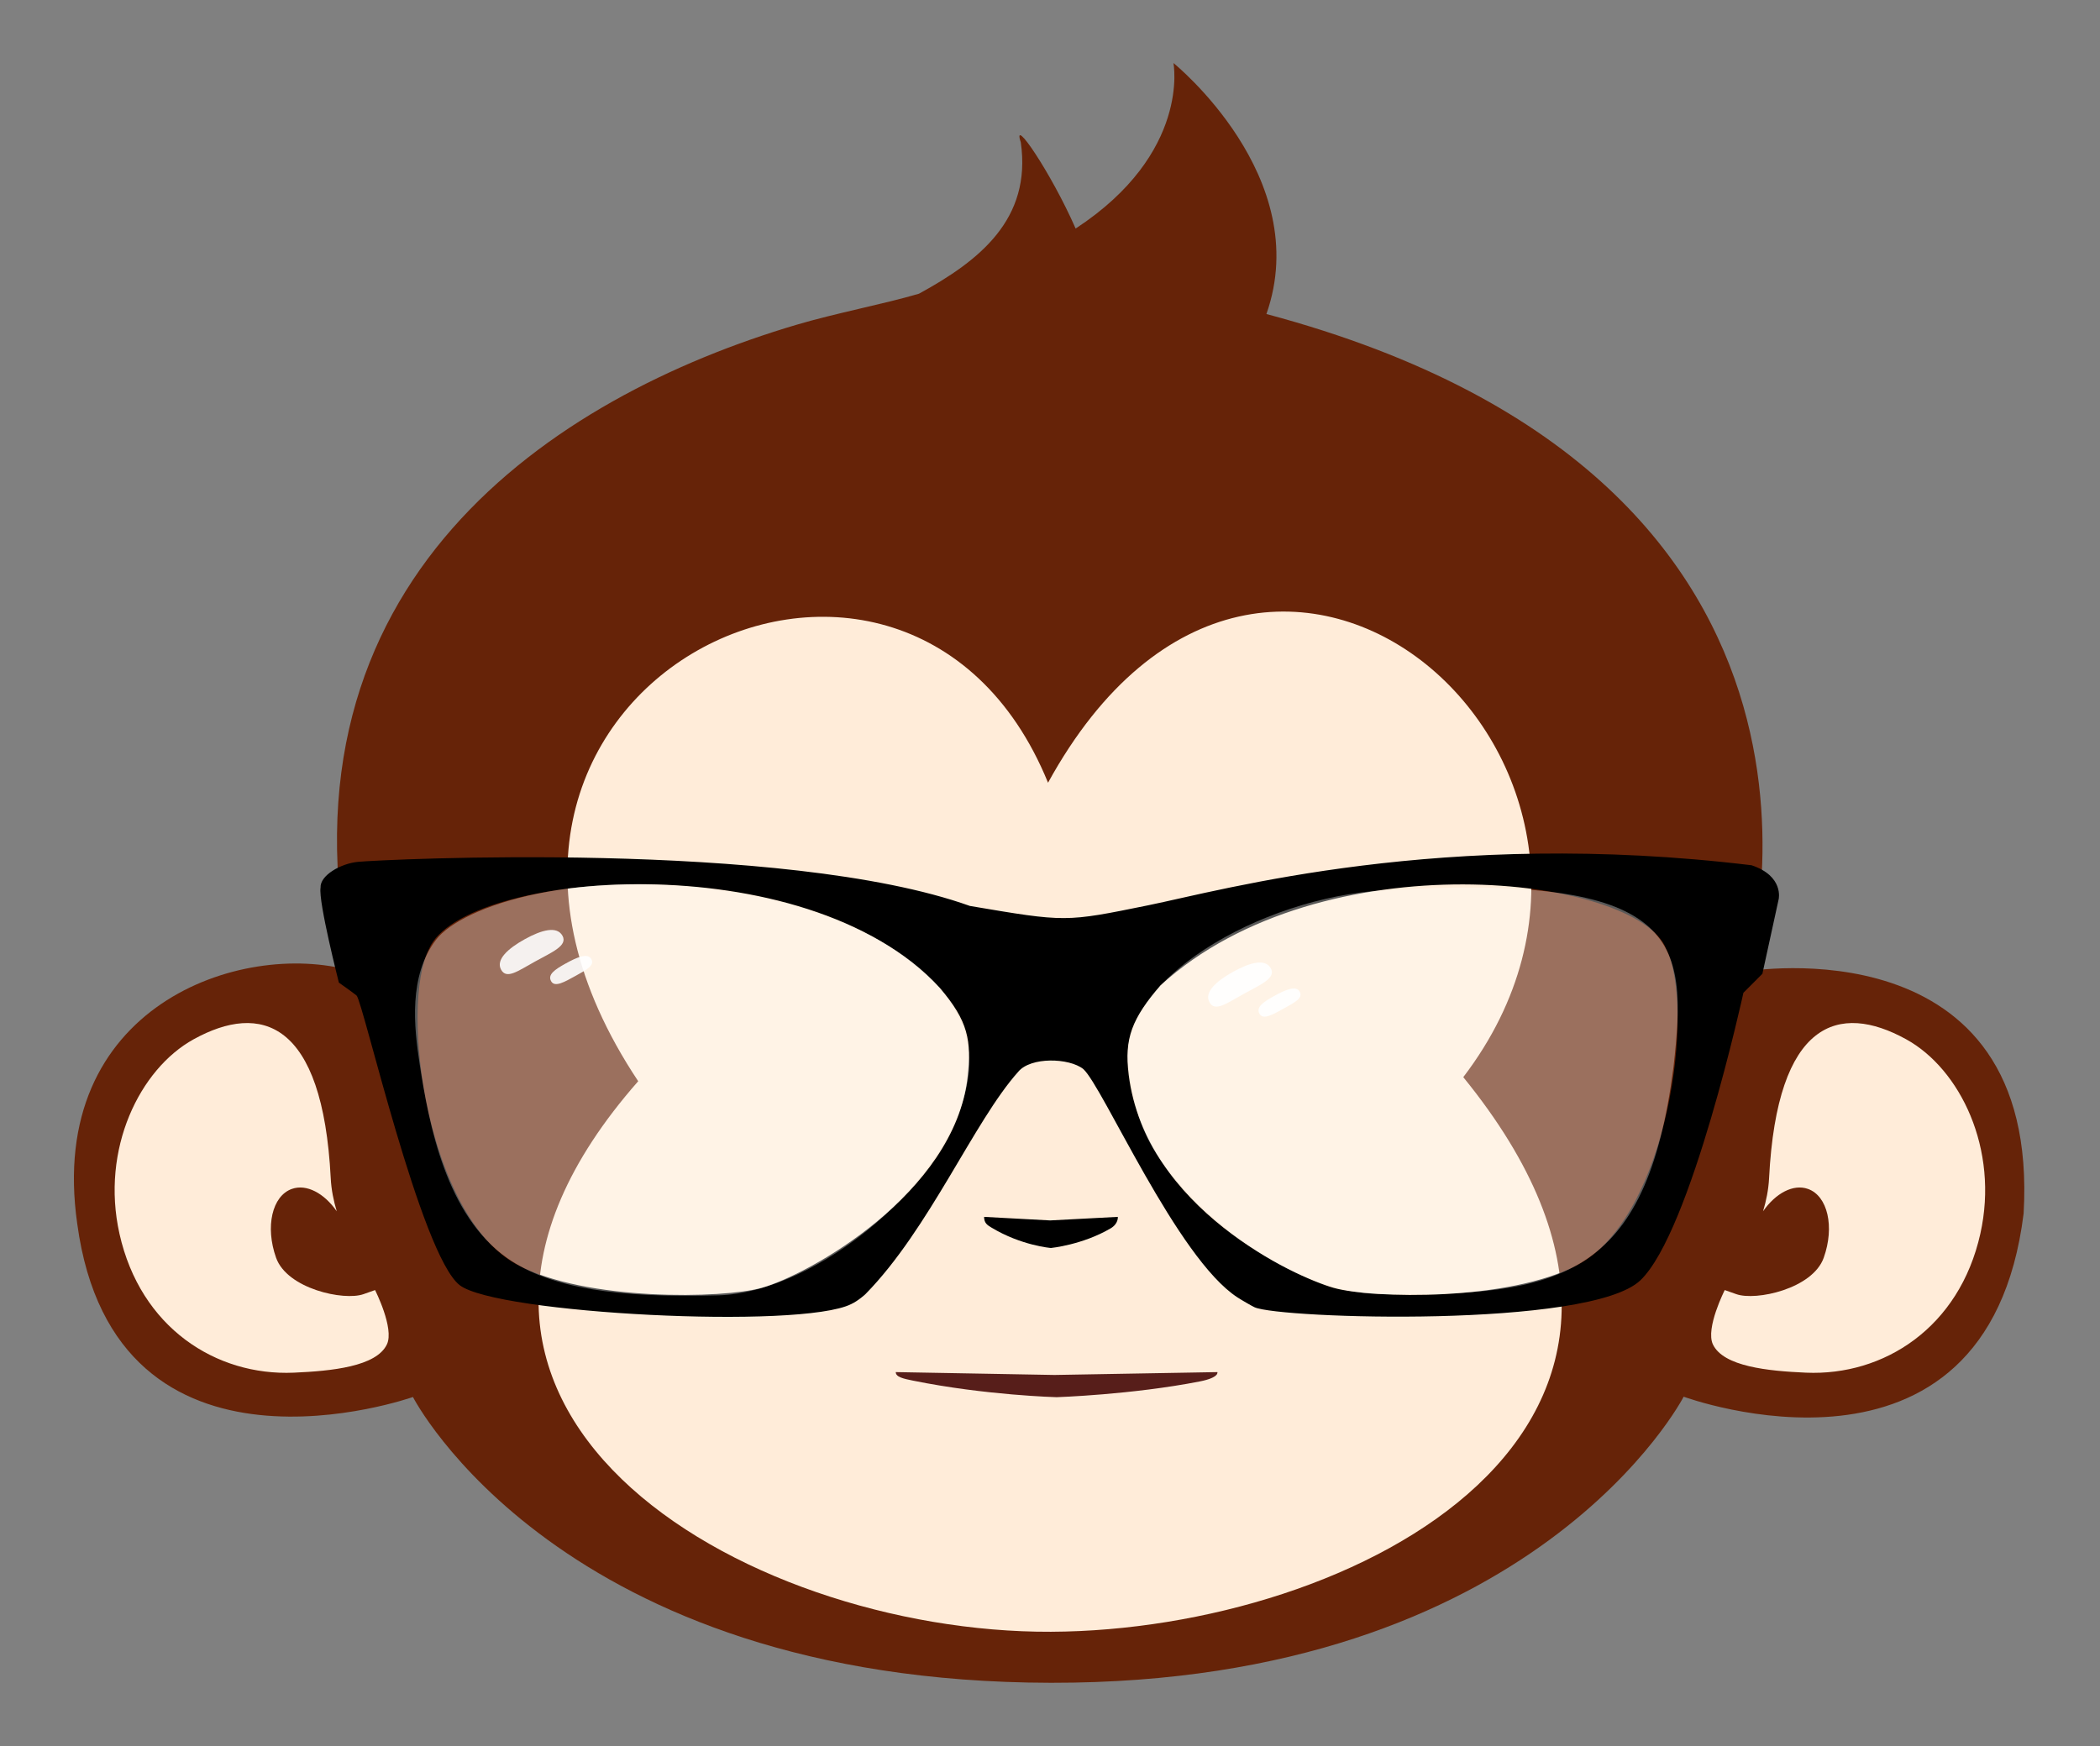 <?xml version="1.0" encoding="utf-8"?>
<!-- Generator: Adobe Illustrator 16.0.0, SVG Export Plug-In . SVG Version: 6.00 Build 0)  -->
<!DOCTYPE svg PUBLIC "-//W3C//DTD SVG 1.1//EN" "http://www.w3.org/Graphics/SVG/1.1/DTD/svg11.dtd">
<svg version="1.1" id="图层_1" xmlns="http://www.w3.org/2000/svg" xmlns:xlink="http://www.w3.org/1999/xlink" x="0px" y="0px"
	 width="129.25px" height="107.5px" viewBox="99.75 48.75 129.25 107.5" enable-background="new 99.75 48.75 129.25 107.5"
	 xml:space="preserve">
<rect x="99.75" y="48.75" width="129.25" height="107.5" fill="#808080" stroke="none"/>
<path fill="#662308" d="M207.261,108.546c0,0,9.271-30.108-29.566-40.465c2.964-8.436-5.722-15.451-5.722-15.451
	s1.075,5.541-6.02,10.189c-1.508-3.44-3.947-7.018-3.375-5.304c0.678,4.737-2.556,7.291-6.271,9.318
	c-2.243,0.656-5.093,1.186-7.558,1.917c-14.916,4.42-32.375,15.75-27.39,39.755c-6.758-1.902-18.777,2.162-16.854,15.585
	c2.327,17.16,20.661,10.66,20.661,10.66s8.974,17.546,39.269,17.593c29.856,0.046,38.941-17.612,38.941-17.612
	s18.668,6.891,20.923-11.275C225.337,105.496,207.261,108.546,207.261,108.546z"/>
<path fill="#FFECD9" d="M164.254,96.935c-8.854-21.714-41.176-5.596-25.224,18.375c-17.622,20.045,6.446,33.975,25.405,33.892
	c18.628-0.082,42.915-12.594,25.376-34.142C204.26,96.101,177.783,72.297,164.254,96.935z"/>
<path d="M207.553,102.015c-19.001-2.297-32.559,1.537-37.124,2.463c-5.137,1.045-5.054,1.045-10.984,0.042
	c-11.441-4.092-36.195-2.858-37.667-2.714c-1.065,0.105-2.337,0.836-2.298,1.587c-0.146,0.856,1.128,5.848,1.128,5.848
	s0.866,0.608,1.087,0.793c0.391,0.329,3.954,15.971,6.348,17.831c2.255,1.754,20.962,2.732,24.094,1.166
	c0.438-0.203,0.873-0.607,0.873-0.607c3.933-4,6.689-10.659,9.41-13.695c0.767-0.931,3.135-0.857,4.001-0.171
	c1.198,1.059,5.78,11.66,9.497,14.063c0.273,0.177,0.9,0.538,1.048,0.605c1.543,0.702,20.608,1.312,23.739-1.653
	c3.132-2.965,6.348-17.707,6.348-17.707l1.168-1.169l1.002-4.593C209.224,104.103,209.558,102.683,207.553,102.015z
	 M159.299,115.085c-0.813,7.142-9.805,12.157-12.675,12.946c-2.339,0.663-10.815,0.835-15.034-1.421
	c-5.568-2.977-7.266-15.867-5.428-19.46c2.067-4.78,23.114-6.597,31.428,2.411C159.344,111.608,159.559,112.808,159.299,115.085z
	 M196.864,126.61c-4.218,2.256-12.692,2.084-15.033,1.421c-2.359-0.668-11.587-4.906-12.612-13.112
	c-0.284-2.275,0.207-3.467,1.961-5.513c9.962-9.091,29.359-6.722,31.113-2.256C204.13,110.741,202.433,123.634,196.864,126.61z"/>
<g display="none">
	<g display="inline">
		<path d="M78.725,124.225c4.921-5.43,15.363-6.586,20.759-1.361c1.261,1.224,3.188-0.699,1.925-1.924
			c-6.433-6.229-18.677-5.185-24.609,1.361C75.624,123.598,77.543,125.527,78.725,124.225L78.725,124.225z"/>
	</g>
</g>
<g display="none">
	<g display="inline">
		<path d="M159.48,122.301c-5.936-6.546-18.178-7.592-24.609-1.361c-1.264,1.225,0.663,3.146,1.924,1.924
			c5.396-5.225,15.839-4.065,20.76,1.361C158.736,125.527,160.654,123.598,159.48,122.301L159.48,122.301z"/>
	</g>
</g>
<path opacity="0.35" fill="#FFFFFF" enable-background="new    " d="M159.362,114.92c-0.794,6.431-9.303,13.409-15.409,13.572
	c-6.181,0.166-10.314-0.419-12.987-2.298c-3.745-2.634-4.805-8.149-5.388-11.944c-0.352-2.296-0.682-5.425,1.003-7.642
	c1.587-2.087,8.797-4.525,18.666-2.881C152.642,104.961,160.089,109.033,159.362,114.92z"/>
<path opacity="0.35" fill="#FFFFFF" enable-background="new    " d="M169.218,114.542c0.255,1.578,0.494,3.559,2.004,5.679
	c2.849,3.998,8.48,8.104,13.363,8.185c11.199,0.188,16.495-0.957,18.166-13.987c0.877-7.81,0.542-11.944-17.872-10.859
	C177.392,104,168.34,109.114,169.218,114.542z"/>
<path opacity="0.9" fill="#FFFFFF" enable-background="new    " d="M130.592,108.445c0.339,0.614,1.042,0.075,2.086-0.501
	c1.043-0.577,2.03-0.976,1.691-1.589c-0.34-0.614-1.275-0.366-2.319,0.212C131.007,107.145,130.252,107.831,130.592,108.445z"/>
<path opacity="0.9" fill="#FFFFFF" enable-background="new    " d="M133.67,109.153c0.221,0.402,0.829,0.046,1.513-0.333
	c0.682-0.379,1.181-0.634,0.958-1.033c-0.222-0.402-0.901-0.097-1.586,0.282C133.874,108.447,133.447,108.752,133.67,109.153z"/>
<path opacity="0.9" fill="#FFFFFF" enable-background="new    " d="M174.189,110.449c0.339,0.613,1.042,0.076,2.084-0.5
	c1.045-0.577,2.033-0.977,1.693-1.589c-0.341-0.614-1.276-0.366-2.318,0.211C174.605,109.148,173.85,109.836,174.189,110.449z"/>
<path opacity="0.9" fill="#FFFFFF" enable-background="new    " d="M177.267,111.159c0.223,0.401,0.831,0.044,1.514-0.333
	c0.684-0.379,1.182-0.634,0.959-1.035c-0.222-0.402-0.903-0.096-1.586,0.282C177.472,110.452,177.046,110.756,177.267,111.159z"/>
<path fill="#40220F" d="M172.955,62.736"/>
<path d="M160.319,123.661c0,0.377,0.194,0.503,0.443,0.653c1.852,1.12,3.672,1.262,3.672,1.262s1.929-0.188,3.665-1.203
	c0.505-0.296,0.449-0.712,0.449-0.712l-4.167,0.219L160.319,123.661z"/>
<path fill="#FFECD9" d="M122.834,128.167c0,0-0.619,0.219-0.708,0.25c-1.214,0.432-4.706-0.331-5.384-2.24
	c-0.679-1.907-0.245-3.804,0.969-4.236c0.907-0.323,1.991,0.264,2.765,1.375c-0.194-0.645-0.333-1.318-0.37-2.034
	c-0.497-9.698-4.302-10.836-8.439-8.553c-3.308,1.824-5.732,6.746-4.563,11.975c1.293,5.778,5.939,8.756,10.73,8.548
	c2.332-0.102,5.083-0.375,5.73-1.743C124.03,130.522,122.834,128.167,122.834,128.167z"/>
<path fill="#FFECD9" d="M205.904,128.167c0,0,0.619,0.219,0.708,0.25c1.214,0.432,4.706-0.331,5.384-2.24
	c0.68-1.907,0.246-3.804-0.969-4.236c-0.906-0.323-1.99,0.264-2.765,1.375c0.194-0.645,0.333-1.318,0.37-2.034
	c0.497-9.698,4.302-10.836,8.439-8.553c3.308,1.824,5.731,6.746,4.563,11.975c-1.293,5.778-5.939,8.756-10.73,8.548
	c-2.332-0.102-5.083-0.375-5.73-1.743C204.708,130.522,205.904,128.167,205.904,128.167z"/>
<path fill="#571E1A" d="M154.882,133.217c0,0.304,0.466,0.405,1.066,0.526c4.455,0.903,8.834,1.018,8.834,1.018
	s4.638-0.151,8.815-0.97c1.217-0.239,1.08-0.574,1.08-0.574l-10.022,0.176L154.882,133.217z"/>
</svg>
